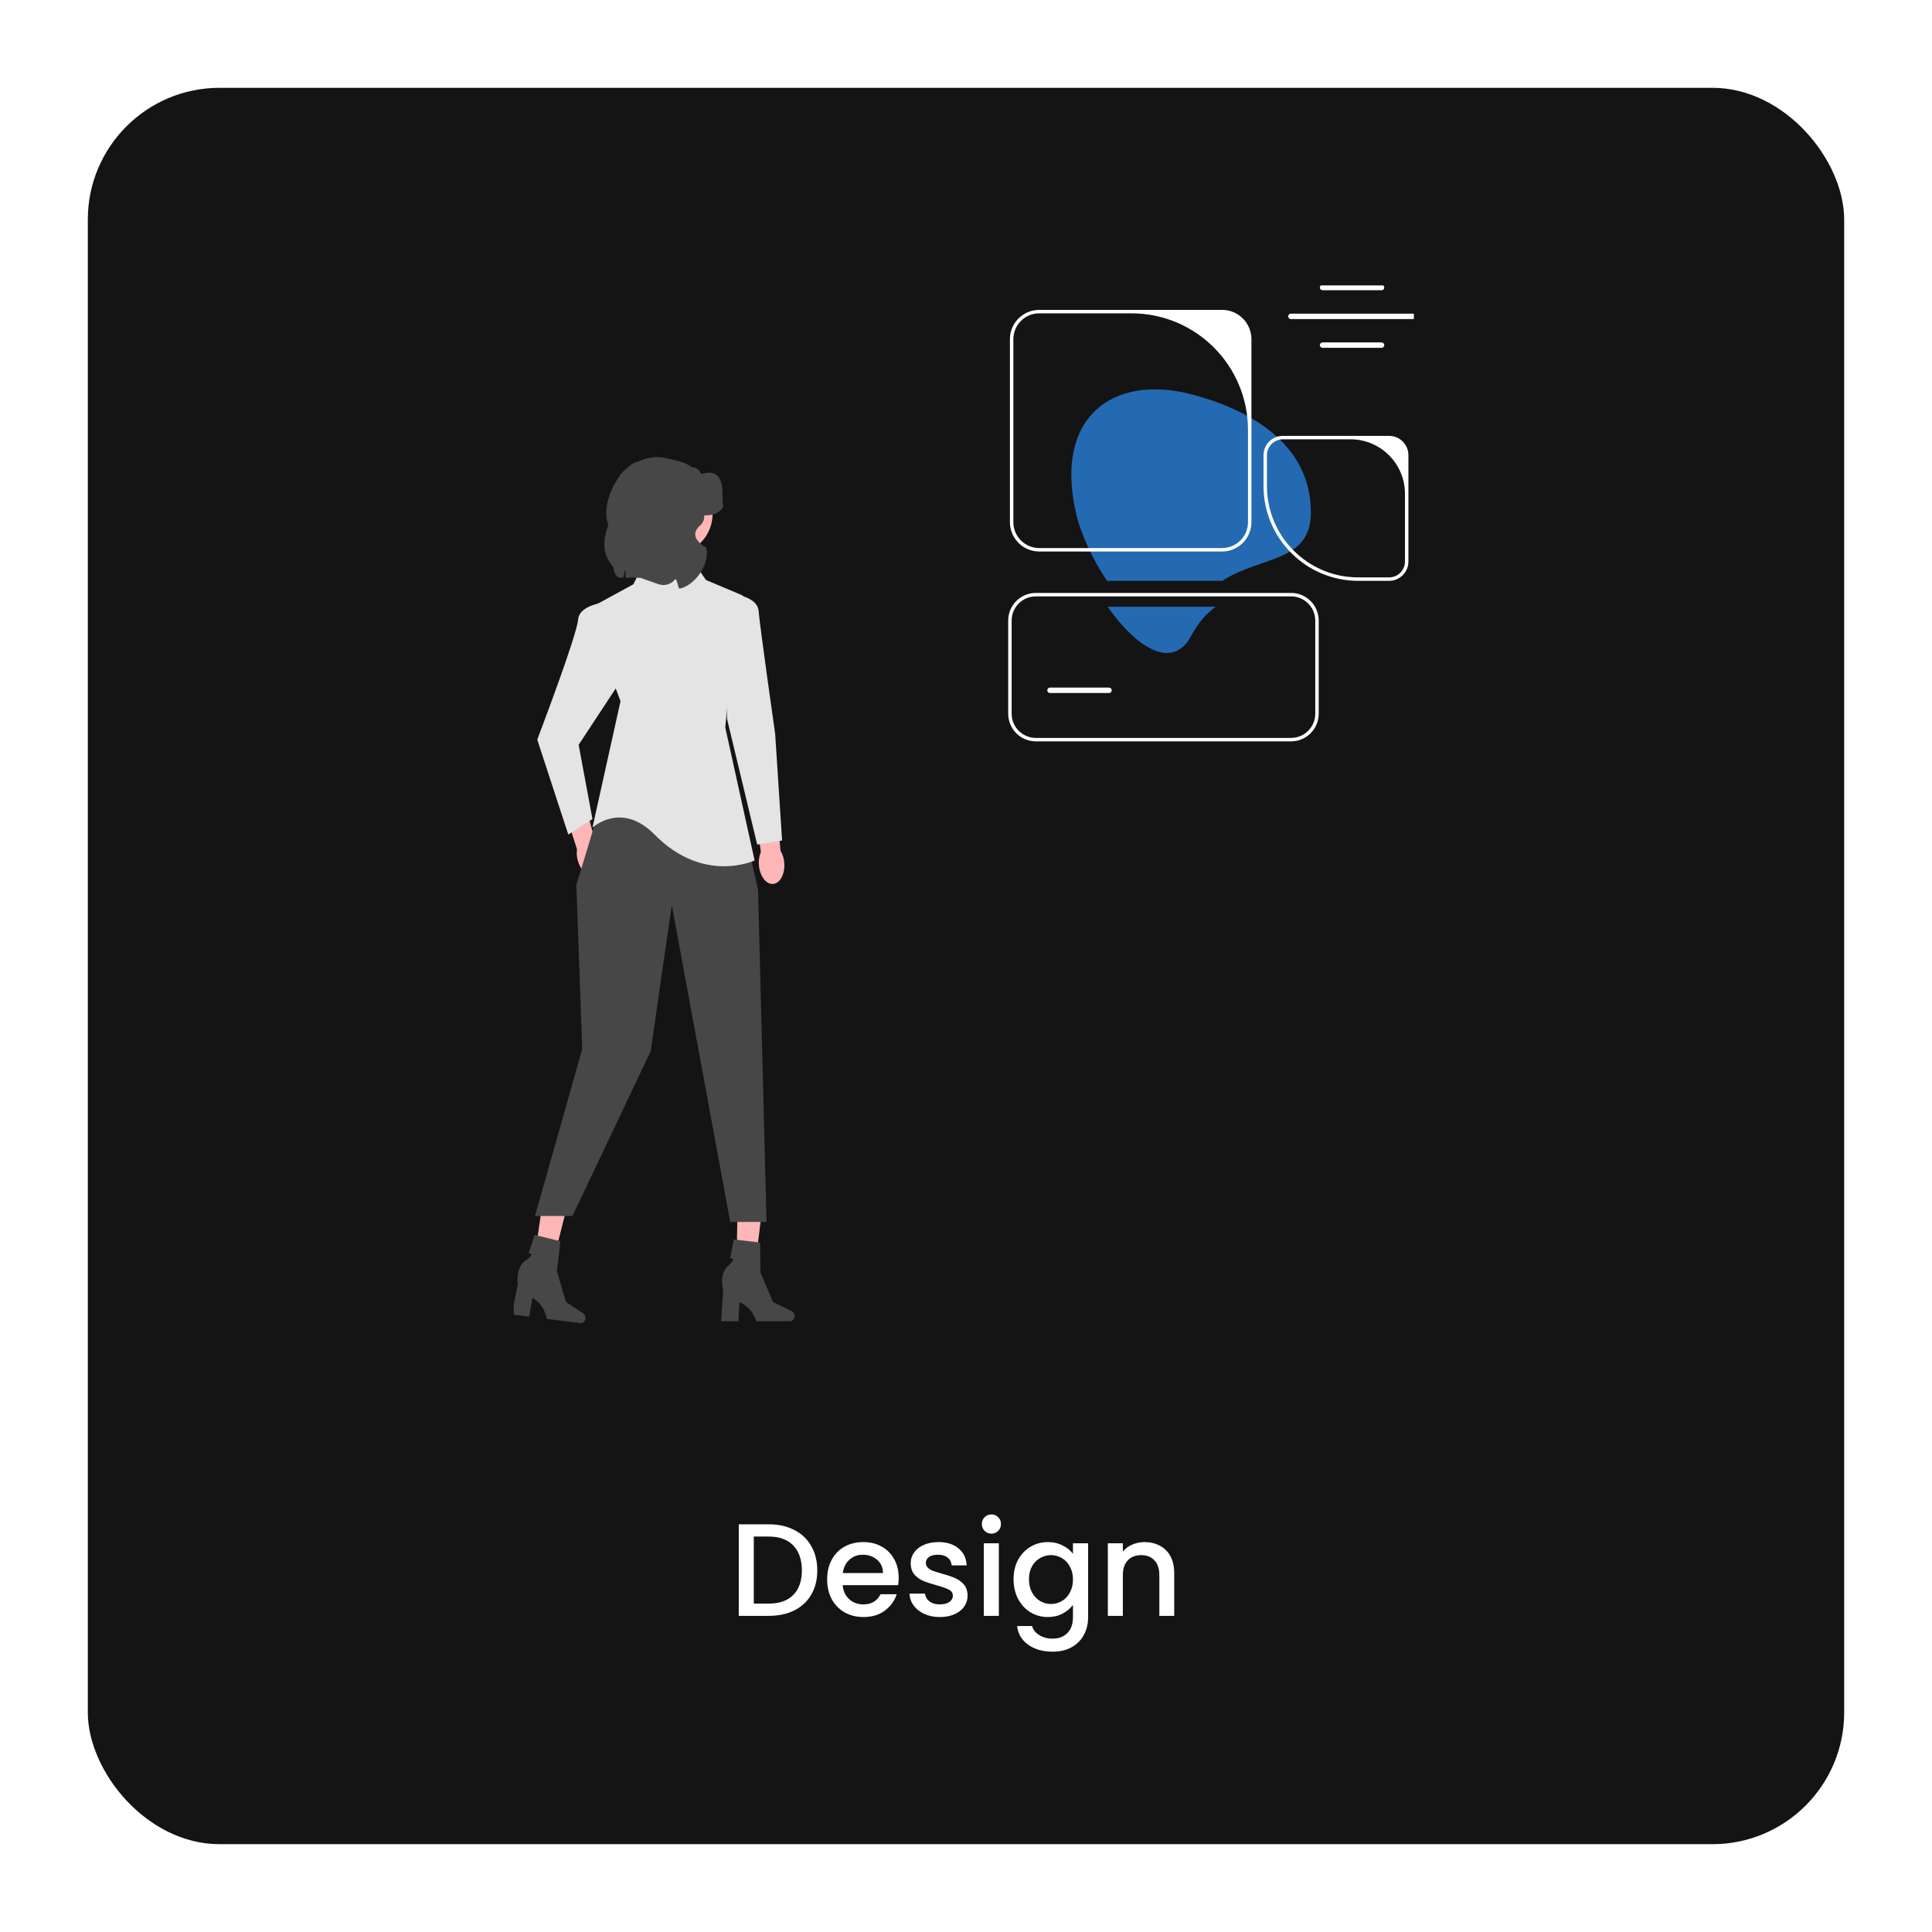 <svg width="250" height="250" viewBox="0 0 440 440" fill="none" xmlns="http://www.w3.org/2000/svg">
<g filter="url(#filter0_d_179_99)">
<rect x="20" y="15" width="400" height="400" rx="30" fill="#141414"/>
</g>
<path d="M175.06 347.15C177.28 347.15 179.22 347.58 180.88 348.44C182.56 349.28 183.85 350.5 184.75 352.1C185.67 353.68 186.13 355.53 186.13 357.65C186.13 359.77 185.67 361.61 184.75 363.17C183.85 364.73 182.56 365.93 180.88 366.77C179.22 367.59 177.28 368 175.06 368H168.25V347.15H175.06ZM175.06 365.21C177.5 365.21 179.37 364.55 180.67 363.23C181.97 361.91 182.62 360.05 182.62 357.65C182.62 355.23 181.97 353.34 180.67 351.98C179.37 350.62 177.5 349.94 175.06 349.94H171.67V365.21H175.06ZM204.67 359.33C204.67 359.95 204.63 360.51 204.55 361.01H191.92C192.02 362.33 192.51 363.39 193.39 364.19C194.27 364.99 195.35 365.39 196.63 365.39C198.47 365.39 199.77 364.62 200.53 363.08H204.22C203.72 364.6 202.81 365.85 201.49 366.83C200.19 367.79 198.57 368.27 196.63 368.27C195.05 368.27 193.63 367.92 192.37 367.22C191.13 366.5 190.15 365.5 189.43 364.22C188.73 362.92 188.38 361.42 188.38 359.72C188.38 358.02 188.72 356.53 189.4 355.25C190.1 353.95 191.07 352.95 192.31 352.25C193.57 351.55 195.01 351.2 196.63 351.2C198.19 351.2 199.58 351.54 200.8 352.22C202.02 352.9 202.97 353.86 203.65 355.1C204.33 356.32 204.67 357.73 204.67 359.33ZM201.1 358.25C201.08 356.99 200.63 355.98 199.75 355.22C198.87 354.46 197.78 354.08 196.48 354.08C195.3 354.08 194.29 354.46 193.45 355.22C192.61 355.96 192.11 356.97 191.95 358.25H201.1ZM214.035 368.27C212.735 368.27 211.565 368.04 210.525 367.58C209.505 367.1 208.695 366.46 208.095 365.66C207.495 364.84 207.175 363.93 207.135 362.93H210.675C210.735 363.63 211.065 364.22 211.665 364.7C212.285 365.16 213.055 365.39 213.975 365.39C214.935 365.39 215.675 365.21 216.195 364.85C216.735 364.47 217.005 363.99 217.005 363.41C217.005 362.79 216.705 362.33 216.105 362.03C215.525 361.73 214.595 361.4 213.315 361.04C212.075 360.7 211.065 360.37 210.285 360.05C209.505 359.73 208.825 359.24 208.245 358.58C207.685 357.92 207.405 357.05 207.405 355.97C207.405 355.09 207.665 354.29 208.185 353.57C208.705 352.83 209.445 352.25 210.405 351.83C211.385 351.41 212.505 351.2 213.765 351.2C215.645 351.2 217.155 351.68 218.295 352.64C219.455 353.58 220.075 354.87 220.155 356.51H216.735C216.675 355.77 216.375 355.18 215.835 354.74C215.295 354.3 214.565 354.08 213.645 354.08C212.745 354.08 212.055 354.25 211.575 354.59C211.095 354.93 210.855 355.38 210.855 355.94C210.855 356.38 211.015 356.75 211.335 357.05C211.655 357.35 212.045 357.59 212.505 357.77C212.965 357.93 213.645 358.14 214.545 358.4C215.745 358.72 216.725 359.05 217.485 359.39C218.265 359.71 218.935 360.19 219.495 360.83C220.055 361.47 220.345 362.32 220.365 363.38C220.365 364.32 220.105 365.16 219.585 365.9C219.065 366.64 218.325 367.22 217.365 367.64C216.425 368.06 215.315 368.27 214.035 368.27ZM225.801 349.28C225.181 349.28 224.661 349.07 224.241 348.65C223.821 348.23 223.611 347.71 223.611 347.09C223.611 346.47 223.821 345.95 224.241 345.53C224.661 345.11 225.181 344.9 225.801 344.9C226.401 344.9 226.911 345.11 227.331 345.53C227.751 345.95 227.961 346.47 227.961 347.09C227.961 347.71 227.751 348.23 227.331 348.65C226.911 349.07 226.401 349.28 225.801 349.28ZM227.481 351.47V368H224.061V351.47H227.481ZM238.631 351.2C239.911 351.2 241.041 351.46 242.021 351.98C243.021 352.48 243.801 353.11 244.361 353.87V351.47H247.811V368.27C247.811 369.79 247.491 371.14 246.851 372.32C246.211 373.52 245.281 374.46 244.061 375.14C242.861 375.82 241.421 376.16 239.741 376.16C237.501 376.16 235.641 375.63 234.161 374.57C232.681 373.53 231.841 372.11 231.641 370.31H235.031C235.291 371.17 235.841 371.86 236.681 372.38C237.541 372.92 238.561 373.19 239.741 373.19C241.121 373.19 242.231 372.77 243.071 371.93C243.931 371.09 244.361 369.87 244.361 368.27V365.51C243.781 366.29 242.991 366.95 241.991 367.49C241.011 368.01 239.891 368.27 238.631 368.27C237.191 368.27 235.871 367.91 234.671 367.19C233.491 366.45 232.551 365.43 231.851 364.13C231.171 362.81 230.831 361.32 230.831 359.66C230.831 358 231.171 356.53 231.851 355.25C232.551 353.97 233.491 352.98 234.671 352.28C235.871 351.56 237.191 351.2 238.631 351.2ZM244.361 359.72C244.361 358.58 244.121 357.59 243.641 356.75C243.181 355.91 242.571 355.27 241.811 354.83C241.051 354.39 240.231 354.17 239.351 354.17C238.471 354.17 237.651 354.39 236.891 354.83C236.131 355.25 235.511 355.88 235.031 356.72C234.571 357.54 234.341 358.52 234.341 359.66C234.341 360.8 234.571 361.8 235.031 362.66C235.511 363.52 236.131 364.18 236.891 364.64C237.671 365.08 238.491 365.3 239.351 365.3C240.231 365.3 241.051 365.08 241.811 364.64C242.571 364.2 243.181 363.56 243.641 362.72C244.121 361.86 244.361 360.86 244.361 359.72ZM260.643 351.2C261.943 351.2 263.103 351.47 264.123 352.01C265.163 352.55 265.973 353.35 266.553 354.41C267.133 355.47 267.423 356.75 267.423 358.25V368H264.033V358.76C264.033 357.28 263.663 356.15 262.923 355.37C262.183 354.57 261.173 354.17 259.893 354.17C258.613 354.17 257.593 354.57 256.833 355.37C256.093 356.15 255.723 357.28 255.723 358.76V368H252.303V351.47H255.723V353.36C256.283 352.68 256.993 352.15 257.853 351.77C258.733 351.39 259.663 351.2 260.643 351.2Z" fill="white"/>
<g clip-path="url(#clip0_179_99)">
<path d="M137.204 194.503C138.01 196.889 137.432 199.239 135.914 199.752C134.397 200.265 132.514 198.747 131.708 196.36C131.373 195.41 131.27 194.395 131.408 193.398L128.121 183.245L132.916 181.804L135.647 191.965C136.361 192.675 136.895 193.545 137.204 194.503Z" fill="#FFB6B6"/>
<path d="M139.217 137C139.217 137 131.977 137.315 131.662 141.094C131.347 144.874 122.354 168.446 122.354 168.446L129.426 190.065L134.926 186.527L131.783 169.625L142.391 153.509L139.217 137Z" fill="#E4E4E4"/>
<path d="M298.542 116.692C298.542 101.902 286.048 93.766 271.777 89.913C253.48 84.972 240.079 94.97 245.012 116.692C246.13 121.615 248.804 127.365 252.113 132.283H278.378C287.152 126.568 298.542 128.171 298.542 116.692Z" fill="#246AB3"/>
<path d="M121.153 290.604L124.984 291.178L129.297 274.176L123.643 273.328L121.153 290.604Z" fill="#FFB6B6"/>
<path d="M133.328 300.283C133.246 300.933 132.719 301.401 132.151 301.33L124.524 300.37C124.524 300.37 124.153 297.257 121.256 295.573L120.502 299.864L116.568 299.369L117.917 292.486C117.917 292.486 117.331 288.64 119.756 287.016C122.18 285.392 120.377 285.434 120.377 285.434L121.777 281.245L127.634 282.693L126.83 289.443L128.874 296.502L132.843 299.126C133.196 299.359 133.387 299.814 133.328 300.283L133.328 300.283Z" fill="#474747"/>
<path d="M167.673 291.642L171.546 291.734L173.705 274.326L167.989 274.191L167.673 291.642Z" fill="#FFB6B6"/>
<path d="M180.96 299.726C180.96 300.381 180.496 300.912 179.923 300.912H172.236C172.236 300.912 171.479 297.869 168.395 296.56L168.182 300.912H164.217L164.697 293.914C164.697 293.914 163.636 290.171 165.839 288.257C168.042 286.343 166.258 286.61 166.258 286.61L167.125 282.279L173.117 282.984L173.161 289.782L176.069 296.53L180.335 298.639C180.714 298.826 180.96 299.254 180.96 299.726L180.96 299.726Z" fill="#474747"/>
<path d="M138.722 176.899L131.259 201.571L132.601 238.877L121.838 276.934H130.383L148.188 239.39L152.999 206.116L166.303 278.289H174.571L172.642 202.643L166.628 176.249L138.722 176.899Z" fill="#474747"/>
<path d="M157.867 127.878L147.159 127.229L144.239 133.072L133.531 138.916L141.318 159.693L134.926 188.493C134.926 188.493 141.502 182.377 149.07 190.065C160.277 201.45 171.857 195.961 171.857 195.961L165.178 165.694L167.535 140.538C167.838 138.553 170.611 136.08 168.714 135.428L160.787 132.098L157.867 127.878H157.867Z" fill="#E4E4E4"/>
<path d="M155.503 131.571H142.696C142.715 130.7 142.587 129.836 142.323 129.053C142.316 129.922 142.184 130.78 141.936 131.571H141.354C140.464 131.57 139.743 130.526 139.742 129.239C136.733 125.895 137.127 121.792 139.742 117.194C139.743 111.297 143.227 102.456 147.012 106.155C147.134 106.146 149.053 104.916 149.176 104.916C152.506 104.92 153.651 109.27 154.657 113.865C155.803 113.1 156.593 116.291 157.164 121.906C157.331 123.545 157.479 125.39 157.612 127.404C157.979 129.093 157.33 130.894 156.163 131.425C155.949 131.522 155.726 131.572 155.502 131.573L155.503 131.571L155.503 131.571Z" fill="#474747"/>
<path d="M152.885 126.396C158.083 126.396 162.296 122.18 162.296 116.98C162.296 111.78 158.083 107.564 152.885 107.564C147.688 107.564 143.474 111.78 143.474 116.98C143.474 122.18 147.688 126.396 152.885 126.396Z" fill="#FFB6B6"/>
<path d="M153.784 131.89C152.903 133.066 151.361 133.534 149.975 133.046L145.784 131.571C145.391 131.571 145.058 131.341 145.039 131.043L145.037 131.01C144.995 130.389 143.849 130.285 143.583 130.873C143.476 131.109 143.354 131.342 143.218 131.571H142.458V113.249C142.458 110.106 145.809 107.559 149.943 107.559H149.943C153.473 107.559 156.523 109.433 157.263 112.057C157.263 112.057 162.51 116.949 159.417 119.699C156.325 122.45 160.824 124.689 160.824 124.689C161.717 127.858 158.877 133.009 154.856 134.058C154.382 134.182 154.286 131.89 153.784 131.89V131.89Z" fill="#474747"/>
<path d="M164.61 115.582C164.224 116.13 163.216 117.568 160.07 117.346C159.269 117.289 156.424 116.505 154.353 116.544C152.98 116.568 152.135 116.558 150.445 116.544C148.447 116.524 147.9 116.486 147.514 116.063C146.767 115.24 147.382 113.778 147.026 113.658C146.728 113.557 145.956 114.461 145.56 115.582C144.73 117.934 147.71 121.209 148.003 124.239C148.315 127.505 145.238 121.248 145.56 124.239C145.922 127.606 147.216 127.351 147.202 128.568C147.197 128.751 147.143 128.909 147.026 129.049C146.923 129.174 146.821 129.222 145.072 129.53C142.981 129.9 141.931 130.083 141.653 130.011C140.935 129.828 140.207 128.813 139.699 128.087C138.859 126.899 139.455 128.097 139.699 126.644C139.933 125.24 140.666 125.057 140.676 123.758C140.685 122.123 139.528 121.627 138.722 119.91C137.232 116.736 138.688 113.061 139.21 111.734C139.461 111.097 139.917 110.292 140.715 108.96C141.355 107.892 142.205 106.95 143.242 106.245C144.796 105.188 146.601 104.463 148.553 104.176C149.622 104.019 150.712 104.102 151.763 104.35L154.485 104.994C155.629 105.265 156.708 105.756 157.659 106.438C158.546 106.441 159.315 107.005 159.619 107.825C159.65 107.911 159.679 107.961 159.703 107.954C164.61 106.443 164.607 110.917 164.553 113.711C164.548 113.997 164.558 114.251 164.596 114.456V114.471C164.693 115.024 164.718 115.428 164.61 115.582L164.61 115.582Z" fill="#474747"/>
<path d="M285.005 77.253V118.919C285.005 122.603 282.009 125.601 278.326 125.601H236.681C232.998 125.601 230.002 122.603 230.002 118.919V77.253C230.002 73.568 232.998 70.571 236.681 70.571H278.326C282.009 70.571 285.005 73.568 285.005 77.253ZM278.326 124.815C281.581 124.815 284.219 122.175 284.219 118.919V97.912C284.219 83.246 272.336 71.357 257.677 71.357H236.681C233.427 71.357 230.788 73.996 230.788 77.253V118.919C230.788 122.175 233.427 124.815 236.681 124.815H278.326Z" fill="white"/>
<path d="M252.571 157.829H239.126C238.787 157.829 238.512 157.553 238.512 157.214C238.512 156.875 238.787 156.599 239.126 156.599H252.571C252.91 156.599 253.185 156.875 253.185 157.214C253.185 157.553 252.91 157.829 252.571 157.829V157.829Z" fill="white"/>
<path d="M314.645 66.1H301.201C300.862 66.1 300.586 65.824 300.586 65.485C300.586 65.146 300.862 64.87 301.201 64.87H314.645C314.984 64.87 315.26 65.146 315.26 65.485C315.26 65.824 314.984 66.1 314.645 66.1V66.1Z" fill="white"/>
<path d="M314.645 79.215H301.201C300.862 79.215 300.586 78.939 300.586 78.599C300.586 78.26 300.862 77.984 301.201 77.984H314.645C314.984 77.984 315.26 78.26 315.26 78.599C315.26 78.939 314.984 79.215 314.645 79.215V79.215Z" fill="white"/>
<path d="M321.86 72.662H293.986C293.647 72.662 293.372 72.386 293.372 72.047C293.372 71.707 293.647 71.432 293.986 71.432H321.86C322.199 71.432 322.474 71.707 322.474 72.047C322.474 72.386 322.199 72.662 321.86 72.662V72.662Z" fill="white"/>
<path d="M294.035 168.839H235.902C232.432 168.839 229.61 166.015 229.61 162.544V141.33C229.61 137.859 232.432 135.035 235.902 135.035H294.035C297.505 135.035 300.327 137.859 300.327 141.33V162.544C300.327 166.015 297.505 168.839 294.035 168.839ZM235.902 135.821C232.866 135.821 230.395 138.292 230.395 141.33V162.544C230.395 165.582 232.866 168.053 235.902 168.053H294.035C297.071 168.053 299.541 165.582 299.541 162.544V141.33C299.541 138.292 297.071 135.821 294.035 135.821H235.902Z" fill="white"/>
<path d="M316.355 132.283H309.339C297.437 132.283 287.755 122.596 287.755 110.689V103.669C287.755 101.241 289.73 99.265 292.157 99.265H316.355C318.782 99.265 320.757 101.241 320.757 103.669V127.879C320.757 130.307 318.782 132.283 316.355 132.283ZM292.157 100.051C290.16 100.051 288.541 101.671 288.541 103.669V110.689C288.541 122.181 297.852 131.497 309.338 131.497H316.355C318.352 131.497 319.971 129.877 319.971 127.879V112.459C319.971 105.606 314.419 100.051 307.569 100.051H292.157Z" fill="white"/>
<path d="M172.83 196.979C173.012 199.491 174.455 201.433 176.053 201.316C177.651 201.2 178.798 199.07 178.615 196.557C178.556 195.552 178.257 194.576 177.744 193.711L176.837 183.077L171.859 183.609L173.281 194.035C172.898 194.966 172.743 195.976 172.83 196.979Z" fill="#FFB6B6"/>
<path d="M165.209 135.035C165.209 135.035 172.449 135.35 172.764 139.129C173.078 142.908 176.541 167.159 176.541 167.159L178.115 191.409L172.449 192.354L165.571 163.694L165.209 135.035H165.209Z" fill="#E4E4E4"/>
<path d="M271.384 144.65C272.878 141.8 274.772 139.744 276.859 138.179H252.259C258.591 147.228 266.987 153.035 271.384 144.65Z" fill="#246AB3"/>
</g>
<defs>
<filter id="filter0_d_179_99" x="0" y="0" width="440" height="440" filterUnits="userSpaceOnUse" color-interpolation-filters="sRGB">
<feFlood flood-opacity="0" result="BackgroundImageFix"/>
<feColorMatrix in="SourceAlpha" type="matrix" values="0 0 0 0 0 0 0 0 0 0 0 0 0 0 0 0 0 0 127 0" result="hardAlpha"/>
<feMorphology radius="5" operator="dilate" in="SourceAlpha" result="effect1_dropShadow_179_99"/>
<feOffset dy="5"/>
<feGaussianBlur stdDeviation="7.5"/>
<feComposite in2="hardAlpha" operator="out"/>
<feColorMatrix type="matrix" values="0 0 0 0 0 0 0 0 0 0 0 0 0 0 0 0 0 0 0.25 0"/>
<feBlend mode="normal" in2="BackgroundImageFix" result="effect1_dropShadow_179_99"/>
<feBlend mode="normal" in="SourceGraphic" in2="effect1_dropShadow_179_99" result="shape"/>
</filter>
<clipPath id="clip0_179_99">
<rect width="205" height="237" fill="white" transform="translate(117 65)"/>
</clipPath>
</defs>
</svg>